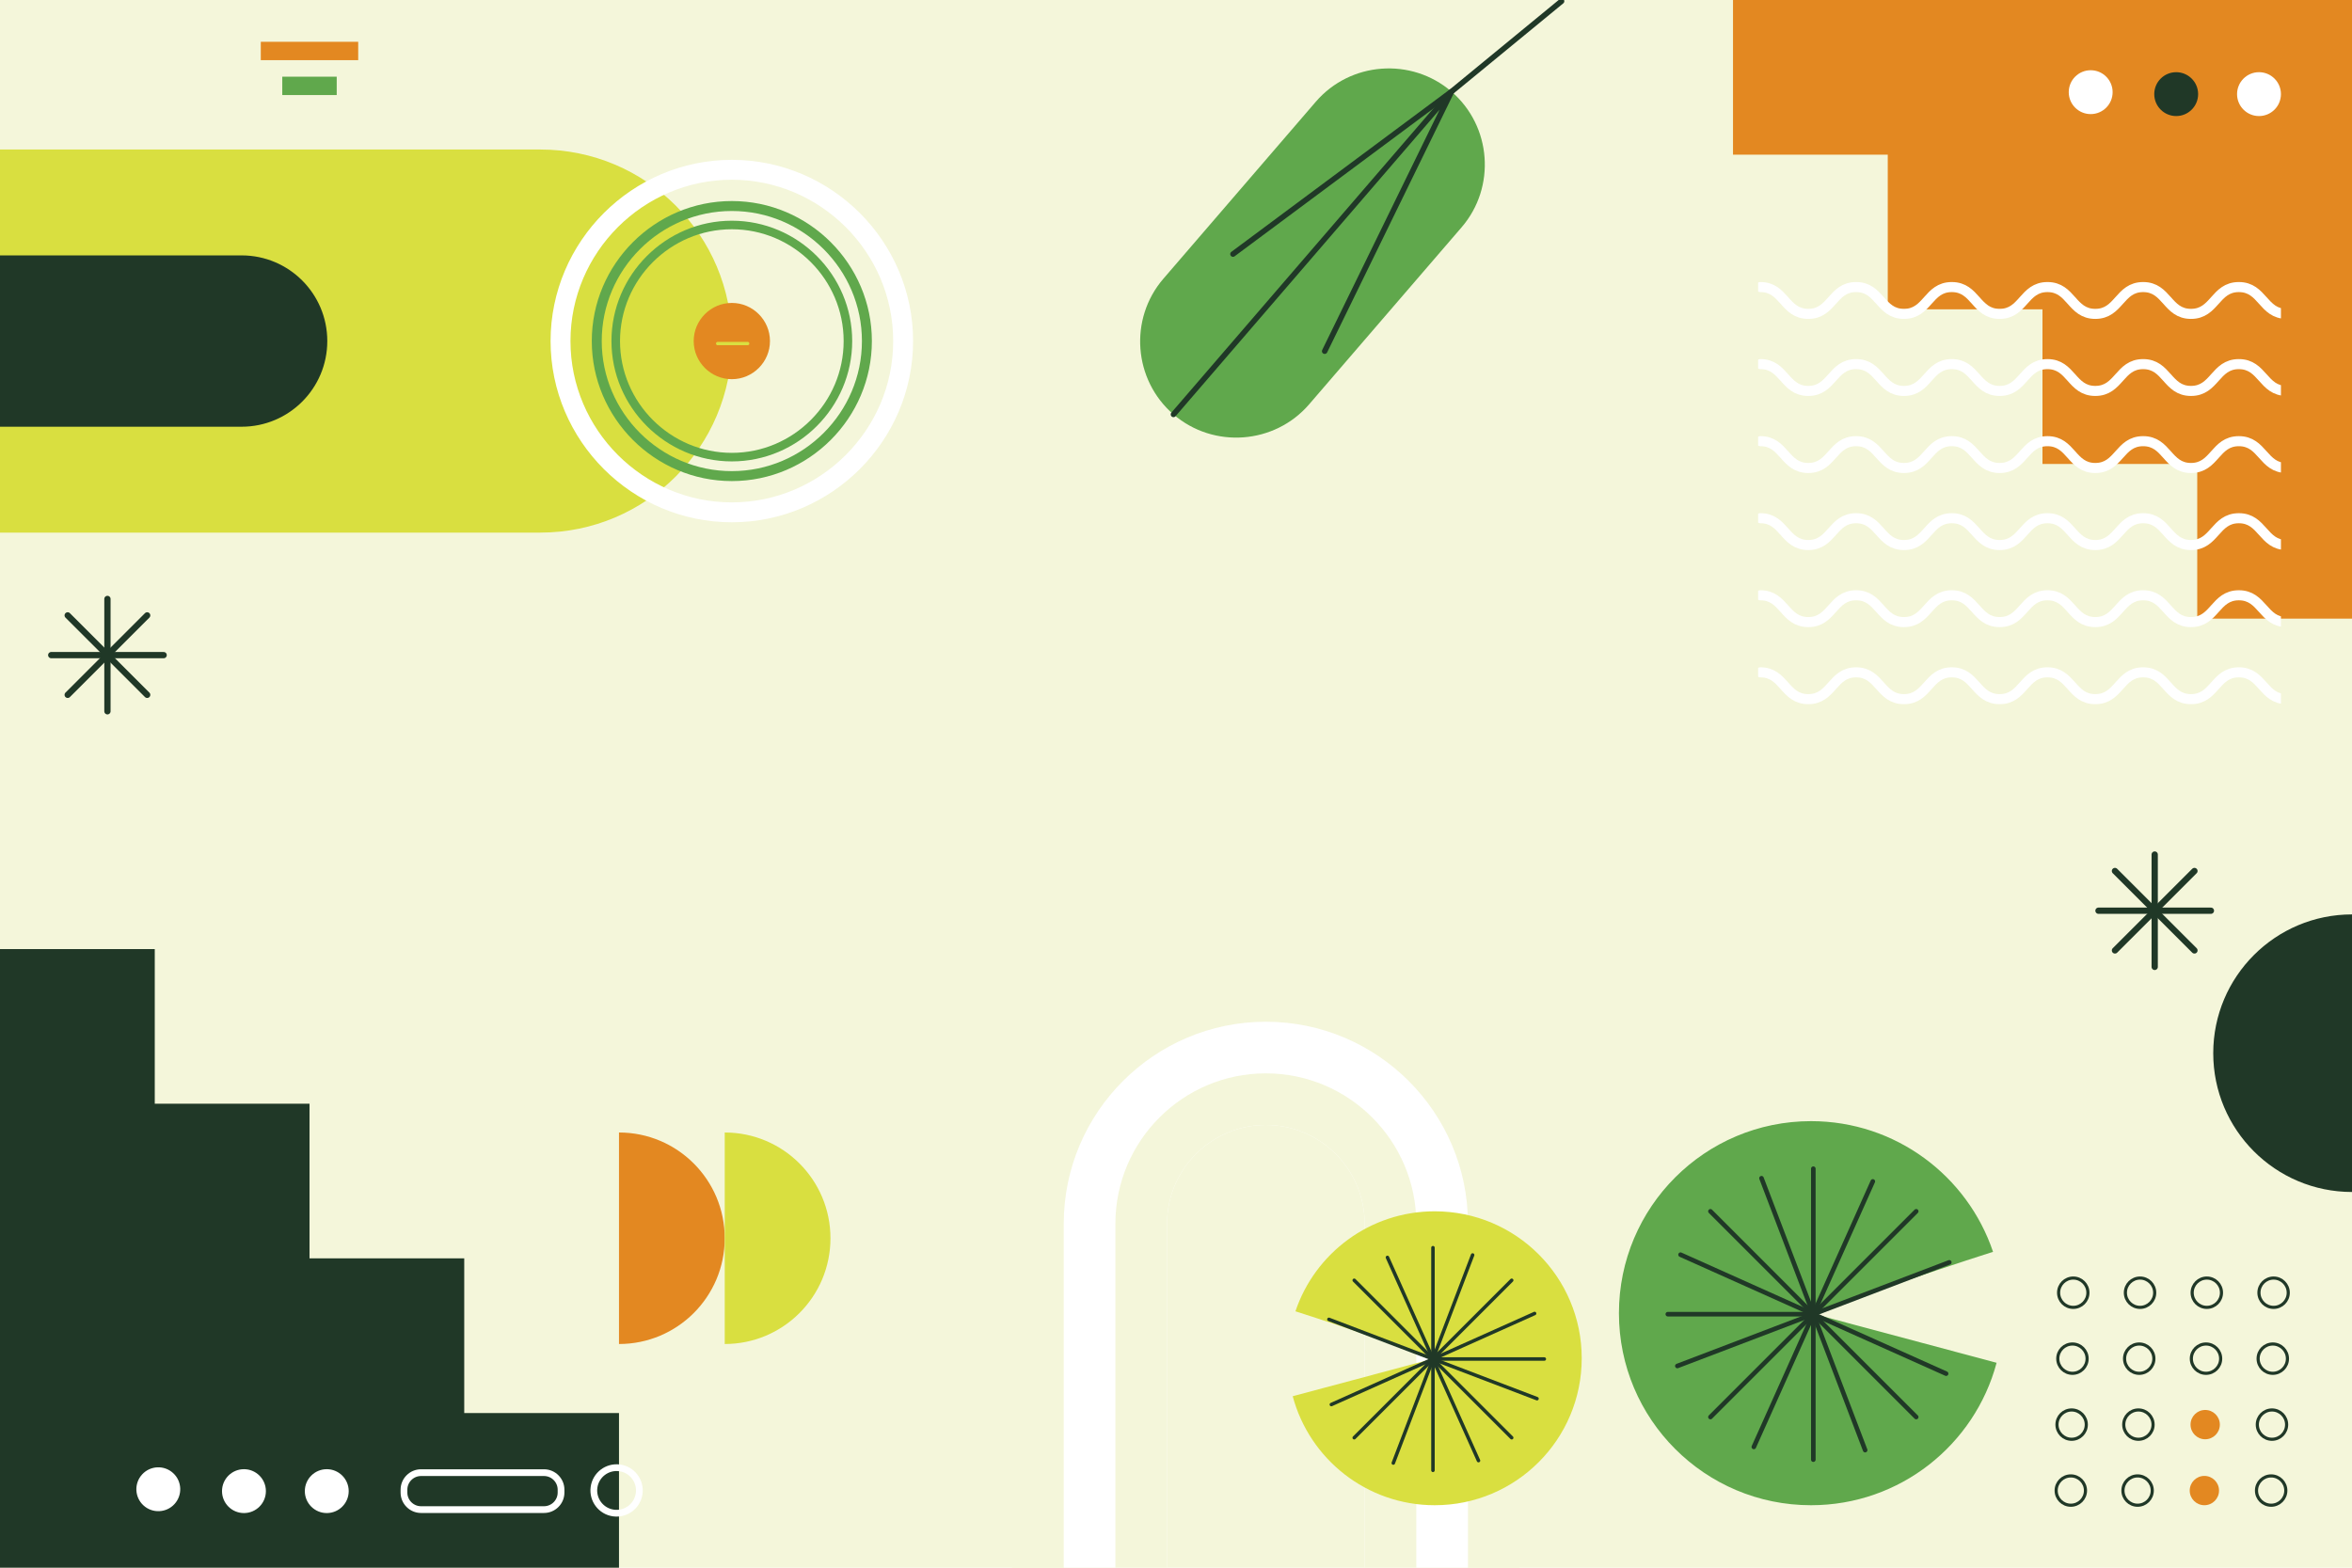 <?xml version="1.0" encoding="utf-8"?>
<!-- Generator: Adobe Illustrator 27.5.0, SVG Export Plug-In . SVG Version: 6.00 Build 0)  -->
<svg version="1.1" xmlns="http://www.w3.org/2000/svg" xmlns:xlink="http://www.w3.org/1999/xlink" x="0px" y="0px"
	 viewBox="0 0 750 500" style="enable-background:new 0 0 750 500;" xml:space="preserve">
<g id="BACKGROUND">
	<rect style="fill:#F4F6DA;" width="750" height="500"/>
</g>
<g id="OBJECTS">
	<g>
		<g>
			<path style="fill:#F4F6DA;" d="M484.567,390.297V500h-49.41V390.297c0-17.369-14.131-31.495-31.507-31.495
				c-17.368,0-31.507,14.126-31.507,31.495V500h-49.41V390.297c0-44.673,36.234-80.885,80.917-80.885
				C448.341,309.413,484.567,345.624,484.567,390.297z"/>
			<path style="fill:#FFFFFF;" d="M468.097,390.297V500h-32.94V390.297c0-17.369-14.131-31.495-31.507-31.495
				c-17.368,0-31.507,14.126-31.507,31.495V500h-32.94V390.297c0-35.52,28.913-64.421,64.447-64.421
				C439.192,325.876,468.097,354.778,468.097,390.297z"/>
			<path style="fill:#F4F6DA;" d="M451.627,390.297V500h-16.47V390.297c0-17.369-14.131-31.495-31.507-31.495
				c-17.368,0-31.507,14.126-31.507,31.495V500h-16.47V390.297c0-26.448,21.526-47.958,47.977-47.958
				C430.109,342.339,451.627,363.849,451.627,390.297z"/>
		</g>
		<polygon style="fill:#E38821;" points="552.616,49.33 552.616,0 750,0 750,197.305 700.651,197.305 700.651,147.976 
			651.301,147.976 651.301,98.659 601.965,98.659 601.965,49.33 		"/>
		<polygon style="fill:#203827;" points="197.384,450.67 197.384,500 0,500 0,302.695 49.349,302.695 49.349,352.024 
			98.699,352.024 98.699,401.341 148.035,401.341 148.035,450.67 		"/>
		<g>
			<defs>
				<rect id="SVGID_1_" x="560.638" y="75.007" width="166.703" height="166.703"/>
			</defs>
			<clipPath id="SVGID_00000036241391096774140870000000864153978107902336_">
				<use xlink:href="#SVGID_1_"  style="overflow:visible;"/>
			</clipPath>
			<g style="clip-path:url(#SVGID_00000036241391096774140870000000864153978107902336_);">
				
					<path style="fill:none;stroke:#FFFFFF;stroke-width:3.207;stroke-linecap:round;stroke-linejoin:round;stroke-miterlimit:10;" d="
					M561.366,91.557c7.626,0,7.626,8.551,15.253,8.551c7.628,0,7.628-8.551,15.255-8.551c7.626,0,7.626,8.551,15.253,8.551
					c7.627,0,7.627-8.551,15.254-8.551c7.627,0,7.627,8.551,15.255,8.551c7.628,0,7.628-8.551,15.256-8.551
					c7.626,0,7.626,8.551,15.252,8.551c7.629,0,7.629-8.551,15.258-8.551c7.626,0,7.626,8.551,15.253,8.551
					c7.632,0,7.632-8.551,15.263-8.551c7.632,0,7.632,8.551,15.263,8.551"/>
				
					<path style="fill:none;stroke:#FFFFFF;stroke-width:3.207;stroke-linecap:round;stroke-linejoin:round;stroke-miterlimit:10;" d="
					M561.366,116.132c7.626,0,7.626,8.551,15.253,8.551c7.628,0,7.628-8.551,15.255-8.551c7.626,0,7.626,8.551,15.253,8.551
					c7.627,0,7.627-8.551,15.254-8.551c7.627,0,7.627,8.551,15.255,8.551c7.628,0,7.628-8.551,15.256-8.551
					c7.626,0,7.626,8.551,15.252,8.551c7.629,0,7.629-8.551,15.258-8.551c7.626,0,7.626,8.551,15.253,8.551
					c7.632,0,7.632-8.551,15.263-8.551c7.632,0,7.632,8.551,15.263,8.551"/>
				
					<path style="fill:none;stroke:#FFFFFF;stroke-width:3.207;stroke-linecap:round;stroke-linejoin:round;stroke-miterlimit:10;" d="
					M561.366,140.708c7.626,0,7.626,8.551,15.253,8.551c7.628,0,7.628-8.551,15.255-8.551c7.626,0,7.626,8.551,15.253,8.551
					c7.627,0,7.627-8.551,15.254-8.551c7.627,0,7.627,8.551,15.255,8.551c7.628,0,7.628-8.551,15.256-8.551
					c7.626,0,7.626,8.551,15.252,8.551c7.629,0,7.629-8.551,15.258-8.551c7.626,0,7.626,8.551,15.253,8.551
					c7.632,0,7.632-8.551,15.263-8.551c7.632,0,7.632,8.551,15.263,8.551"/>
				
					<path style="fill:none;stroke:#FFFFFF;stroke-width:3.207;stroke-linecap:round;stroke-linejoin:round;stroke-miterlimit:10;" d="
					M561.366,165.283c7.626,0,7.626,8.551,15.253,8.551c7.628,0,7.628-8.551,15.255-8.551c7.626,0,7.626,8.551,15.253,8.551
					c7.627,0,7.627-8.551,15.254-8.551c7.627,0,7.627,8.551,15.255,8.551c7.628,0,7.628-8.551,15.256-8.551
					c7.626,0,7.626,8.551,15.252,8.551c7.629,0,7.629-8.551,15.258-8.551c7.626,0,7.626,8.551,15.253,8.551
					c7.632,0,7.632-8.551,15.263-8.551c7.632,0,7.632,8.551,15.263,8.551"/>
				
					<path style="fill:none;stroke:#FFFFFF;stroke-width:3.207;stroke-linecap:round;stroke-linejoin:round;stroke-miterlimit:10;" d="
					M561.366,189.859c7.626,0,7.626,8.551,15.253,8.551c7.628,0,7.628-8.551,15.255-8.551c7.626,0,7.626,8.551,15.253,8.551
					c7.627,0,7.627-8.551,15.254-8.551c7.627,0,7.627,8.551,15.255,8.551c7.628,0,7.628-8.551,15.256-8.551
					c7.626,0,7.626,8.551,15.252,8.551c7.629,0,7.629-8.551,15.258-8.551c7.626,0,7.626,8.551,15.253,8.551
					c7.632,0,7.632-8.551,15.263-8.551c7.632,0,7.632,8.551,15.263,8.551"/>
				
					<path style="fill:none;stroke:#FFFFFF;stroke-width:3.207;stroke-linecap:round;stroke-linejoin:round;stroke-miterlimit:10;" d="
					M561.366,214.434c7.626,0,7.626,8.551,15.253,8.551c7.628,0,7.628-8.551,15.255-8.551c7.626,0,7.626,8.551,15.253,8.551
					c7.627,0,7.627-8.551,15.254-8.551c7.627,0,7.627,8.551,15.255,8.551c7.628,0,7.628-8.551,15.256-8.551
					c7.626,0,7.626,8.551,15.252,8.551c7.629,0,7.629-8.551,15.258-8.551c7.626,0,7.626,8.551,15.253,8.551
					c7.632,0,7.632-8.551,15.263-8.551c7.632,0,7.632,8.551,15.263,8.551"/>
			</g>
		</g>
		<g>
			<g>
				<path style="fill:#D9DF40;" d="M0,47.686V169.87h172.285c33.733,0,61.08-27.346,61.08-61.08v-0.024
					c0-33.733-27.346-61.08-61.08-61.08H0z"/>
				<path style="fill:#203827;" d="M0,81.456v54.643h77.049c15.086,0,27.316-12.23,27.316-27.316v-0.011
					c0-15.086-12.23-27.316-27.316-27.316H0z"/>
			</g>
		</g>
		<g>
			
				<path style="fill:none;stroke:#FFFFFF;stroke-width:6.345;stroke-linecap:round;stroke-linejoin:round;stroke-miterlimit:10;" d="
				M233.365,163.404L233.365,163.404c-30.044,0-54.626-24.582-54.626-54.626v0c0-30.044,24.582-54.626,54.626-54.626h0
				c30.044,0,54.626,24.582,54.626,54.626v0C287.991,138.822,263.409,163.404,233.365,163.404z"/>
			
				<path style="fill:none;stroke:#60A84C;stroke-width:3.173;stroke-linecap:round;stroke-linejoin:round;stroke-miterlimit:10;" d="
				M233.365,151.849L233.365,151.849c-23.689,0-43.071-19.382-43.071-43.071v0c0-23.689,19.382-43.071,43.071-43.071h0
				c23.689,0,43.071,19.382,43.071,43.071v0C276.436,132.467,257.054,151.849,233.365,151.849z"/>
			
				<path style="fill:none;stroke:#60A84C;stroke-width:2.727;stroke-linecap:round;stroke-linejoin:round;stroke-miterlimit:10;" d="
				M233.365,145.797L233.365,145.797c-20.361,0-37.019-16.658-37.019-37.019l0,0c0-20.361,16.659-37.019,37.019-37.019h0
				c20.36,0,37.019,16.659,37.019,37.019l0,0C270.384,129.138,253.725,145.797,233.365,145.797z"/>
			<path style="fill:#E38821;" d="M233.365,120.94L233.365,120.94c-6.689,0-12.162-5.473-12.162-12.162l0,0
				c0-6.689,5.473-12.162,12.162-12.162l0,0c6.689,0,12.162,5.473,12.162,12.162l0,0C245.527,115.467,240.054,120.94,233.365,120.94
				z"/>
			
				<line style="fill:none;stroke:#D9DF40;stroke-width:1.063;stroke-linecap:round;stroke-linejoin:round;stroke-miterlimit:10;" x1="228.846" y1="109.575" x2="238.415" y2="109.575"/>
		</g>
		<g>
			<path style="fill:none;stroke:#203827;stroke-miterlimit:10;" d="M665.79,412.3c0,2.582-2.093,4.674-4.674,4.674
				c-2.582,0-4.674-2.093-4.674-4.674s2.093-4.674,4.674-4.674C663.698,407.625,665.79,409.718,665.79,412.3z"/>
			<path style="fill:none;stroke:#203827;stroke-miterlimit:10;" d="M687.085,412.3c0,2.582-2.093,4.674-4.674,4.674
				c-2.582,0-4.674-2.093-4.674-4.674s2.093-4.674,4.674-4.674C684.992,407.625,687.085,409.718,687.085,412.3z"/>
			<path style="fill:none;stroke:#203827;stroke-miterlimit:10;" d="M708.379,412.3c0,2.582-2.093,4.674-4.674,4.674
				c-2.581,0-4.674-2.093-4.674-4.674s2.093-4.674,4.674-4.674C706.286,407.625,708.379,409.718,708.379,412.3z"/>
			<path style="fill:none;stroke:#203827;stroke-miterlimit:10;" d="M729.673,412.3c0,2.582-2.093,4.674-4.674,4.674
				s-4.674-2.093-4.674-4.674s2.093-4.674,4.674-4.674S729.673,409.718,729.673,412.3z"/>
			<path style="fill:none;stroke:#203827;stroke-miterlimit:10;" d="M665.531,433.334c0,2.582-2.093,4.674-4.674,4.674
				c-2.581,0-4.674-2.093-4.674-4.674c0-2.582,2.093-4.674,4.674-4.674C663.438,428.66,665.531,430.753,665.531,433.334z"/>
			<path style="fill:none;stroke:#203827;stroke-miterlimit:10;" d="M686.825,433.334c0,2.582-2.093,4.674-4.674,4.674
				c-2.582,0-4.674-2.093-4.674-4.674c0-2.582,2.093-4.674,4.674-4.674C684.732,428.66,686.825,430.753,686.825,433.334z"/>
			<path style="fill:none;stroke:#203827;stroke-miterlimit:10;" d="M708.119,433.334c0,2.582-2.093,4.674-4.674,4.674
				c-2.582,0-4.674-2.093-4.674-4.674c0-2.582,2.093-4.674,4.674-4.674C706.027,428.66,708.119,430.753,708.119,433.334z"/>
			<path style="fill:none;stroke:#203827;stroke-miterlimit:10;" d="M729.414,433.334c0,2.582-2.093,4.674-4.674,4.674
				c-2.581,0-4.674-2.093-4.674-4.674c0-2.582,2.093-4.674,4.674-4.674C727.321,428.66,729.414,430.753,729.414,433.334z"/>
			<path style="fill:none;stroke:#203827;stroke-miterlimit:10;" d="M665.271,454.369c0,2.582-2.093,4.674-4.674,4.674
				s-4.674-2.093-4.674-4.674s2.093-4.674,4.674-4.674S665.271,451.787,665.271,454.369z"/>
			<circle style="fill:none;stroke:#203827;stroke-miterlimit:10;" cx="681.891" cy="454.369" r="4.674"/>
			<path style="fill:#E38821;" d="M707.86,454.369c0,2.582-2.093,4.674-4.674,4.674c-2.582,0-4.674-2.093-4.674-4.674
				s2.093-4.674,4.674-4.674C705.767,449.694,707.86,451.787,707.86,454.369z"/>
			<path style="fill:none;stroke:#203827;stroke-miterlimit:10;" d="M729.154,454.369c0,2.582-2.093,4.674-4.674,4.674
				c-2.582,0-4.674-2.093-4.674-4.674s2.093-4.674,4.674-4.674C727.061,449.694,729.154,451.787,729.154,454.369z"/>
			<path style="fill:none;stroke:#203827;stroke-miterlimit:10;" d="M665.011,475.403c0,2.582-2.093,4.674-4.674,4.674
				c-2.581,0-4.674-2.093-4.674-4.674c0-2.582,2.093-4.674,4.674-4.674C662.919,470.729,665.011,472.822,665.011,475.403z"/>
			<path style="fill:none;stroke:#203827;stroke-miterlimit:10;" d="M686.306,475.403c0,2.582-2.093,4.674-4.674,4.674
				c-2.582,0-4.674-2.093-4.674-4.674c0-2.582,2.093-4.674,4.674-4.674C684.213,470.729,686.306,472.822,686.306,475.403z"/>
			<path style="fill:#E38821;" d="M707.6,475.403c0,2.582-2.093,4.674-4.674,4.674c-2.582,0-4.674-2.093-4.674-4.674
				c0-2.582,2.093-4.674,4.674-4.674C705.507,470.729,707.6,472.822,707.6,475.403z"/>
			<path style="fill:none;stroke:#203827;stroke-miterlimit:10;" d="M728.894,475.403c0,2.582-2.093,4.674-4.674,4.674
				c-2.582,0-4.674-2.093-4.674-4.674c0-2.582,2.093-4.674,4.674-4.674C726.802,470.729,728.894,472.822,728.894,475.403z"/>
		</g>
		<g>
			<path style="fill:#60A84C;" d="M636.67,434.647c-6.972,26.163-30.821,45.431-59.178,45.431
				c-33.831,0-61.249-27.418-61.249-61.249c0-33.831,27.419-61.249,61.249-61.249c26.98,0,49.892,17.452,58.043,41.68
				c-20.961,6.654-58.043,19.57-58.043,19.57L636.67,434.647z"/>
			<g>
				<g>
					
						<path style="fill:none;stroke:#203827;stroke-width:1.458;stroke-linecap:round;stroke-linejoin:round;stroke-miterlimit:10;" d="
						M578.228,372.743c0,0,0,90.888,0,92.799"/>
					
						<path style="fill:none;stroke:#203827;stroke-width:1.458;stroke-linecap:round;stroke-linejoin:round;stroke-miterlimit:10;" d="
						M578.175,419.143c0,0-45.394,0-46.348,0"/>
				</g>
				<g>
					
						<path style="fill:none;stroke:#203827;stroke-width:1.458;stroke-linecap:round;stroke-linejoin:round;stroke-miterlimit:10;" d="
						M611.037,386.333c0,0-64.268,64.267-65.619,65.618"/>
					
						<path style="fill:none;stroke:#203827;stroke-width:1.458;stroke-linecap:round;stroke-linejoin:round;stroke-miterlimit:10;" d="
						M611.037,451.952c0,0-64.268-64.268-65.619-65.618"/>
				</g>
				<g>
					
						<path style="fill:none;stroke:#203827;stroke-width:1.458;stroke-linecap:round;stroke-linejoin:round;stroke-miterlimit:10;" d="
						M621.584,402.617c0,0-84.928,32.371-86.714,33.051"/>
					
						<path style="fill:none;stroke:#203827;stroke-width:1.458;stroke-linecap:round;stroke-linejoin:round;stroke-miterlimit:10;" d="
						M594.753,462.499c0,0-32.37-84.928-33.051-86.714"/>
				</g>
				<g>
					
						<path style="fill:none;stroke:#203827;stroke-width:1.458;stroke-linecap:round;stroke-linejoin:round;stroke-miterlimit:10;" d="
						M620.571,438.115c0,0-82.943-37.164-84.686-37.945"/>
					
						<path style="fill:none;stroke:#203827;stroke-width:1.458;stroke-linecap:round;stroke-linejoin:round;stroke-miterlimit:10;" d="
						M559.255,461.486c0,0,37.164-82.943,37.945-84.686"/>
				</g>
			</g>
		</g>
		<g>
			<path style="fill:#D9DF40;" d="M412.216,445.311c5.335,20.022,23.587,34.766,45.287,34.766c25.89,0,46.872-20.982,46.872-46.872
				c0-25.89-20.983-46.872-46.872-46.872c-20.647,0-38.181,13.356-44.419,31.896c16.041,5.092,44.419,14.976,44.419,14.976
				L412.216,445.311z"/>
			<g>
				<g>
					
						<path style="fill:none;stroke:#203827;stroke-width:1.116;stroke-linecap:round;stroke-linejoin:round;stroke-miterlimit:10;" d="
						M456.94,397.938c0,0,0,69.553,0,71.016"/>
					
						<path style="fill:none;stroke:#203827;stroke-width:1.116;stroke-linecap:round;stroke-linejoin:round;stroke-miterlimit:10;" d="
						M456.981,433.447c0,0,34.738,0,35.469,0"/>
				</g>
				<g>
					
						<path style="fill:none;stroke:#203827;stroke-width:1.116;stroke-linecap:round;stroke-linejoin:round;stroke-miterlimit:10;" d="
						M431.832,408.338c0,0,49.182,49.182,50.216,50.216"/>
					
						<path style="fill:none;stroke:#203827;stroke-width:1.116;stroke-linecap:round;stroke-linejoin:round;stroke-miterlimit:10;" d="
						M431.832,458.554c0,0,49.182-49.182,50.216-50.216"/>
				</g>
				<g>
					
						<path style="fill:none;stroke:#203827;stroke-width:1.116;stroke-linecap:round;stroke-linejoin:round;stroke-miterlimit:10;" d="
						M423.761,420.8c0,0,64.993,24.772,66.359,25.293"/>
					
						<path style="fill:none;stroke:#203827;stroke-width:1.116;stroke-linecap:round;stroke-linejoin:round;stroke-miterlimit:10;" d="
						M444.294,466.625c0,0,24.772-64.993,25.293-66.359"/>
				</g>
				<g>
					
						<path style="fill:none;stroke:#203827;stroke-width:1.116;stroke-linecap:round;stroke-linejoin:round;stroke-miterlimit:10;" d="
						M424.536,447.965c0,0,63.473-28.44,64.808-29.038"/>
					
						<path style="fill:none;stroke:#203827;stroke-width:1.116;stroke-linecap:round;stroke-linejoin:round;stroke-miterlimit:10;" d="
						M471.459,465.85c0,0-28.44-63.473-29.038-64.807"/>
				</g>
			</g>
		</g>
		<circle style="fill:#F4F6DA;" cx="150.678" cy="269.699" r="51.986"/>
		<circle style="fill:#F4F6DA;" cx="150.678" cy="359.743" r="17.917"/>
		<rect x="652.11" y="257.699" style="fill:#F4F6DA;" width="68.392" height="68.392"/>
		<path style="fill:#E38821;" d="M197.384,361.2c18.621,0,33.716,15.102,33.716,33.73c0,18.628-15.095,33.73-33.716,33.73V361.2z"/>
		<path style="fill:#D9DF40;" d="M231.1,361.2c18.621,0,33.716,15.102,33.716,33.73c0,18.628-15.095,33.73-33.716,33.73V361.2z"/>
		<path style="fill:#60A84C;" d="M462.851,29.218L462.851,29.218c12.787,11.011,14.24,30.481,3.229,43.268l-48.618,56.46
			c-11.011,12.786-30.481,14.24-43.268,3.229l0,0c-12.787-11.011-14.24-30.481-3.229-43.268l48.618-56.46
			C430.594,19.66,450.064,18.207,462.851,29.218z"/>
		
			<polyline style="fill:none;stroke:#203827;stroke-width:1.758;stroke-linecap:round;stroke-linejoin:round;stroke-miterlimit:10;" points="
			374.194,132.174 462.851,29.218 422.413,112.001 		"/>
		
			<polyline style="fill:none;stroke:#203827;stroke-width:1.758;stroke-linecap:round;stroke-linejoin:round;stroke-miterlimit:10;" points="
			497.943,0.382 462.851,29.218 393.168,81.035 		"/>
		<g>
			
				<line style="fill:none;stroke:#203827;stroke-width:2;stroke-linecap:round;stroke-linejoin:round;stroke-miterlimit:10;" x1="687.085" y1="272.549" x2="687.085" y2="308.381"/>
			
				<line style="fill:none;stroke:#203827;stroke-width:2;stroke-linecap:round;stroke-linejoin:round;stroke-miterlimit:10;" x1="669.161" y1="290.465" x2="705.008" y2="290.465"/>
			
				<line style="fill:none;stroke:#203827;stroke-width:2;stroke-linecap:round;stroke-linejoin:round;stroke-miterlimit:10;" x1="674.411" y1="277.796" x2="699.759" y2="303.134"/>
			
				<line style="fill:none;stroke:#203827;stroke-width:2;stroke-linecap:round;stroke-linejoin:round;stroke-miterlimit:10;" x1="674.411" y1="303.134" x2="699.759" y2="277.796"/>
		</g>
		<g>
			
				<line style="fill:none;stroke:#203827;stroke-width:2;stroke-linecap:round;stroke-linejoin:round;stroke-miterlimit:10;" x1="34.259" y1="191.027" x2="34.259" y2="226.859"/>
			
				<line style="fill:none;stroke:#203827;stroke-width:2;stroke-linecap:round;stroke-linejoin:round;stroke-miterlimit:10;" x1="16.336" y1="208.943" x2="52.183" y2="208.943"/>
			
				<line style="fill:none;stroke:#203827;stroke-width:2;stroke-linecap:round;stroke-linejoin:round;stroke-miterlimit:10;" x1="21.585" y1="196.274" x2="46.933" y2="221.612"/>
			
				<line style="fill:none;stroke:#203827;stroke-width:2;stroke-linecap:round;stroke-linejoin:round;stroke-miterlimit:10;" x1="21.585" y1="221.612" x2="46.933" y2="196.274"/>
		</g>
		<g>
			<g>
				<path style="fill:#FFFFFF;" d="M104.198,482.577c-3.864,0-6.996-3.132-6.996-6.996c0-3.864,3.132-6.996,6.996-6.996
					s6.996,3.132,6.996,6.996C111.194,479.444,108.062,482.577,104.198,482.577z"/>
				<path style="fill:#FFFFFF;" d="M77.791,482.577c-3.864,0-6.996-3.132-6.996-6.996c0-3.864,3.132-6.996,6.996-6.996
					c3.864,0,6.996,3.132,6.996,6.996C84.787,479.444,81.654,482.577,77.791,482.577z"/>
				
					<ellipse transform="matrix(0.678 -0.735 0.735 0.678 -332.87 190.097)" style="fill:#FFFFFF;" cx="50.525" cy="474.957" rx="6.996" ry="6.996"/>
			</g>
			
				<path style="fill:none;stroke:#FFFFFF;stroke-width:2.152;stroke-linecap:round;stroke-linejoin:round;stroke-miterlimit:10;" d="
				M128.816,476.041v-0.92c0-2.988,2.445-5.433,5.433-5.433h39.223c2.988,0,5.433,2.445,5.433,5.433v0.92
				c0,2.988-2.445,5.433-5.433,5.433h-39.223C131.26,481.474,128.816,479.029,128.816,476.041z"/>
			
				<ellipse transform="matrix(0.134 -0.991 0.991 0.134 -301.038 606.528)" style="fill:none;stroke:#FFFFFF;stroke-width:2.152;stroke-linecap:round;stroke-linejoin:round;stroke-miterlimit:10;" cx="196.662" cy="475.581" rx="7.265" ry="7.264"/>
		</g>
		<g>
			<g>
				<path style="fill:#FFFFFF;" d="M720.345,37.015c-3.864,0-6.996-3.132-6.996-6.996s3.132-6.996,6.996-6.996
					c3.864,0,6.996,3.132,6.996,6.996S724.209,37.015,720.345,37.015z"/>
				<path style="fill:#203827;" d="M693.938,37.015c-3.864,0-6.996-3.132-6.996-6.996s3.132-6.996,6.996-6.996
					c3.864,0,6.996,3.132,6.996,6.996S697.802,37.015,693.938,37.015z"/>
				<path style="fill:#FFFFFF;" d="M666.673,36.391c-3.864,0-6.996-3.132-6.996-6.996c0-3.864,3.132-6.996,6.996-6.996
					s6.996,3.132,6.996,6.996C673.668,33.259,670.536,36.391,666.673,36.391z"/>
			</g>
		</g>
		<path style="fill:#F4F6DA;" d="M330.13,15.088l5.027,14.932c1.319,3.916,4.394,6.99,8.311,8.308l14.938,5.025
			c1.195,0.402,1.195,2.092,0,2.494l-14.938,5.025c-3.917,1.318-6.992,4.392-8.311,8.308l-5.027,14.932
			c-0.402,1.195-2.093,1.195-2.495,0l-5.027-14.932c-1.318-3.916-4.393-6.99-8.311-8.308l-14.937-5.025
			c-1.195-0.402-1.195-2.092,0-2.494l14.937-5.025c3.918-1.318,6.993-4.392,8.311-8.308l5.027-14.932
			C328.037,13.893,329.727,13.893,330.13,15.088z"/>
		<path style="fill:#F4F6DA;" d="M513.677,29.678l2.542,7.55c0.667,1.98,2.221,3.534,4.202,4.2l7.553,2.541
			c0.604,0.203,0.604,1.058,0,1.261l-7.553,2.541c-1.981,0.666-3.536,2.221-4.202,4.201l-2.542,7.549
			c-0.203,0.604-1.058,0.604-1.262,0l-2.542-7.549c-0.667-1.98-2.221-3.534-4.202-4.201l-7.552-2.541
			c-0.604-0.203-0.604-1.058,0-1.261l7.552-2.541c1.981-0.666,3.536-2.221,4.202-4.2l2.542-7.55
			C512.618,29.074,513.473,29.074,513.677,29.678z"/>
		<path style="fill:#F4F6DA;" d="M271.015,450.928l2.542,7.55c0.667,1.98,2.221,3.534,4.202,4.2l7.553,2.541
			c0.604,0.203,0.604,1.058,0,1.261l-7.553,2.541c-1.981,0.666-3.536,2.22-4.202,4.2l-2.542,7.55c-0.203,0.604-1.058,0.604-1.262,0
			l-2.542-7.55c-0.667-1.98-2.221-3.534-4.202-4.2l-7.553-2.541c-0.604-0.203-0.604-1.058,0-1.261l7.553-2.541
			c1.981-0.666,3.535-2.221,4.202-4.2l2.542-7.55C269.956,450.324,270.811,450.324,271.015,450.928z"/>
		<path style="fill:#203827;" d="M750,380.173c-24.437,0-44.247-19.818-44.247-44.264c0-24.447,19.81-44.264,44.247-44.264V380.173z
			"/>
		<g>
			
				<rect x="90.012" y="24.458" transform="matrix(-1 -1.224647e-16 1.224647e-16 -1 197.384 54.774)" style="fill:#60A84C;" width="17.361" height="5.858"/>
			
				<rect x="83.163" y="13.328" transform="matrix(-1 -1.224647e-16 1.224647e-16 -1 197.384 32.515)" style="fill:#E38821;" width="31.059" height="5.858"/>
		</g>
	</g>
</g>
</svg>
